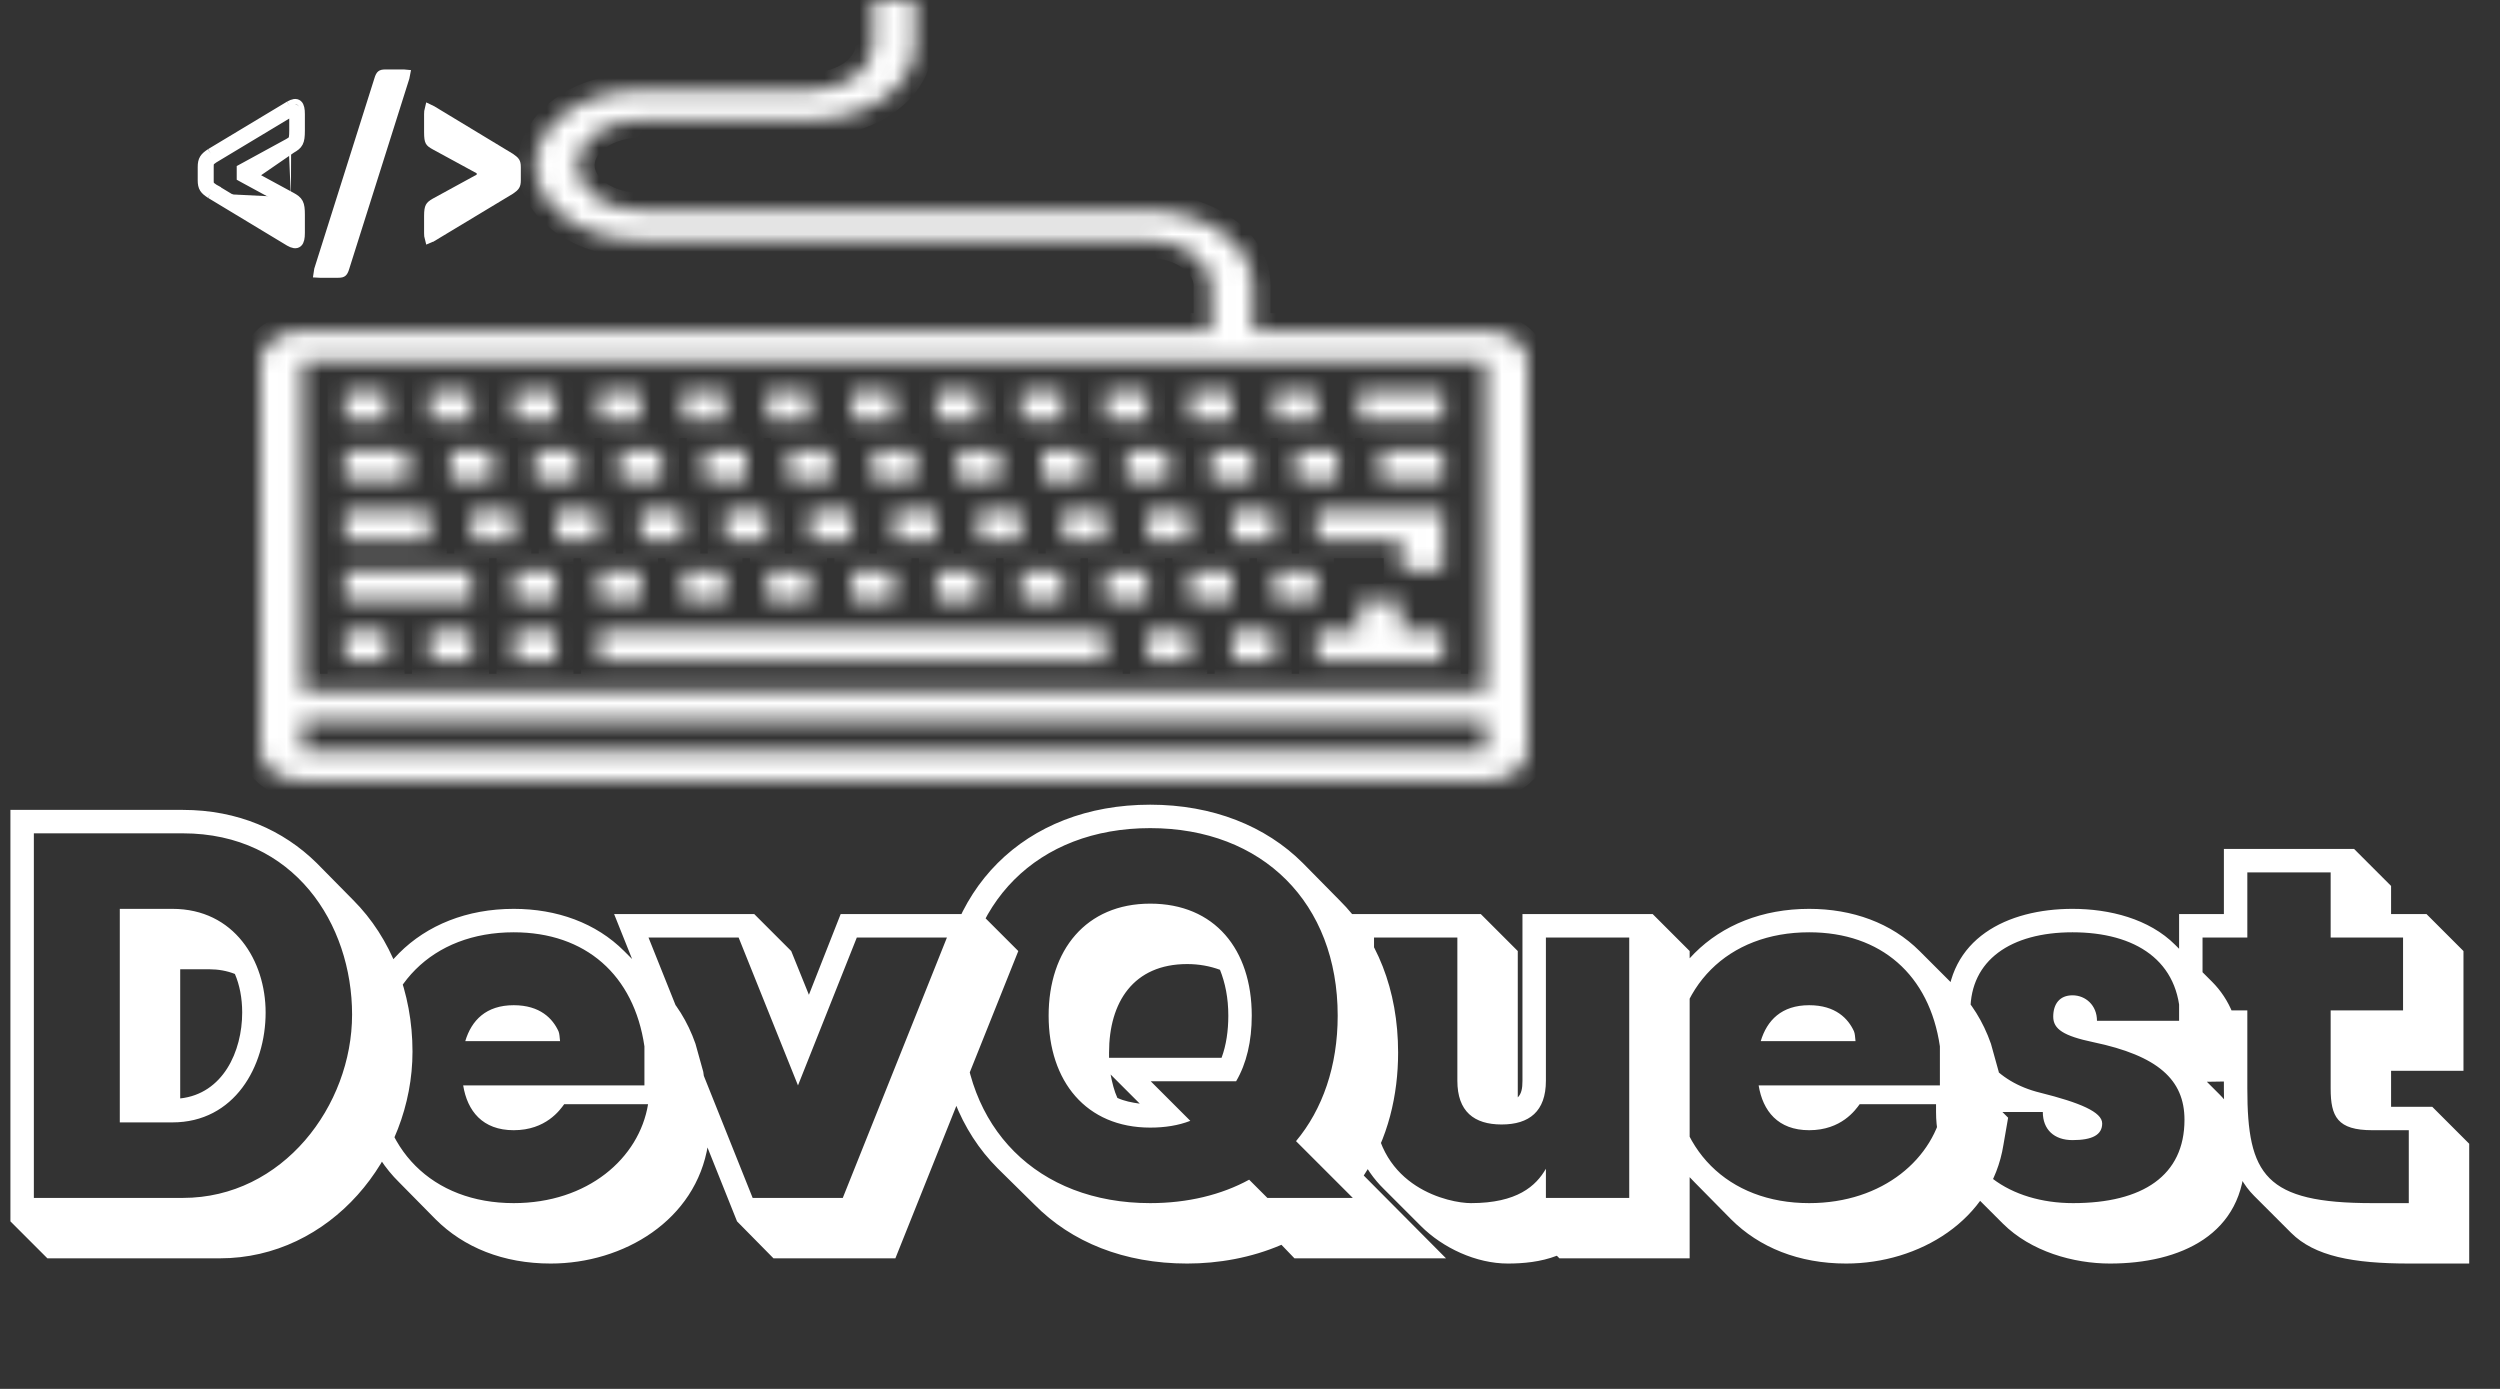 <svg width="144" height="80" viewBox="0 0 144 80" fill="none" xmlns="http://www.w3.org/2000/svg">
<rect x="0" y="0" width="144" height="80" fill="#333333" stroke="none"/>
<path d="M18.24 49.71L20.34 51.84C22.53 54.03 23.76 57.18 23.76 60.57C23.76 66.72 19.02 72.48 12.66 72.48H2.73L0.6 70.35V46.65H10.53C13.71 46.65 16.32 47.82 18.24 49.71ZM1.95 48V69H10.53C16.29 69 20.28 63.69 20.28 58.44C20.28 53.22 16.95 48 10.53 48H1.95ZM9.93 64.65H6.9V52.35H9.93C13.5 52.35 15.3 55.35 15.3 58.32C15.3 61.44 13.5 64.65 9.93 64.65ZM13.53 56.1C13.08 55.92 12.57 55.83 12.06 55.83H10.38V63.27C12.84 63 13.95 60.57 13.95 58.32C13.95 57.48 13.8 56.73 13.53 56.1ZM35.949 54.78L38.079 56.91C38.919 57.75 39.609 58.83 40.059 60.12L40.509 61.74L40.599 62.4V63.93L41.049 64.38L40.779 65.94C40.089 70.29 35.919 72.78 31.719 72.78C28.989 72.78 26.709 71.85 25.089 70.23L22.989 68.1C21.369 66.51 20.439 64.2 20.439 61.5C20.439 56.1 24.189 52.35 29.589 52.35C32.079 52.35 34.329 53.16 35.949 54.78ZM37.329 63.6H32.499C32.259 63.93 31.449 65.1 29.589 65.1C27.789 65.1 26.919 63.99 26.679 62.52H37.119V60.27C36.519 56.16 33.729 53.7 29.589 53.7C24.909 53.7 21.789 56.82 21.789 61.5C21.789 66.18 24.909 69.3 29.589 69.3C33.849 69.3 36.819 66.72 37.329 63.6ZM32.259 59.97H26.799C27.159 58.77 27.999 57.9 29.589 57.9C31.119 57.9 31.839 58.68 32.169 59.4C32.229 59.55 32.229 59.7 32.259 59.97ZM48.423 52.65H56.523L58.654 54.78L51.574 72.48H44.553L42.453 70.35L35.373 52.65H43.444L45.574 54.78L46.593 57.3L48.423 52.65ZM48.544 69L54.544 54H49.353L45.964 62.52L42.544 54H37.353L43.353 69H48.544ZM66.251 46.35C69.851 46.35 72.911 47.58 75.041 49.71L77.141 51.84C79.301 53.97 80.531 57 80.531 60.63C80.531 63.06 79.961 65.58 78.551 67.71L83.291 72.48H74.561L73.811 71.7C72.071 72.45 70.181 72.78 68.381 72.78C64.751 72.78 61.721 71.55 59.591 69.39L57.461 67.29C55.331 65.16 54.101 62.1 54.101 58.5C54.101 51.27 59.021 46.35 66.251 46.35ZM55.451 58.5C55.451 64.98 59.771 69.3 66.251 69.3C68.411 69.3 70.361 68.82 71.951 67.95L73.001 69H77.921L74.651 65.73C76.181 63.9 77.051 61.41 77.051 58.5C77.051 52.02 72.731 47.7 66.251 47.7C59.771 47.7 55.451 52.02 55.451 58.5ZM60.401 58.5C60.401 54.72 62.561 52.05 66.251 52.05C69.971 52.05 72.101 54.69 72.101 58.5C72.101 59.97 71.801 61.26 71.201 62.28H66.281L68.561 64.56C67.871 64.83 67.091 64.95 66.251 64.95C62.561 64.95 60.401 62.28 60.401 58.5ZM70.271 55.86C69.701 55.65 69.071 55.53 68.381 55.53C65.291 55.53 63.881 57.72 63.881 60.63V60.93H70.361C70.631 60.21 70.751 59.37 70.751 58.5C70.751 57.48 70.571 56.61 70.271 55.86ZM65.651 63.57L63.971 61.89C64.061 62.37 64.181 62.85 64.361 63.24C64.751 63.42 65.201 63.51 65.651 63.57ZM87.694 52.65H95.194L97.324 54.78V72.48H89.824L89.674 72.33C88.744 72.69 87.724 72.78 86.854 72.78C85.024 72.78 83.104 71.88 81.844 70.62L79.714 68.49C78.544 67.35 77.794 65.76 77.794 63.9V52.65H85.294L87.424 54.78V63.21C87.634 63 87.694 62.7 87.694 62.25V52.65ZM93.844 69V54H89.044V62.25C89.044 64.02 88.084 64.77 86.494 64.77C84.904 64.77 83.944 64.02 83.944 62.25V54H79.144V63.9C79.384 68.43 83.494 69.3 84.724 69.3C87.394 69.3 88.474 68.31 89.044 67.32V69H93.844ZM110.568 54.78L112.698 56.91C113.538 57.75 114.228 58.83 114.678 60.12L115.128 61.74L115.218 62.4V63.93L115.668 64.38L115.398 65.94C114.708 70.29 110.538 72.78 106.338 72.78C103.608 72.78 101.328 71.85 99.708 70.23L97.608 68.1C95.988 66.51 95.058 64.2 95.058 61.5C95.058 56.1 98.808 52.35 104.208 52.35C106.698 52.35 108.948 53.16 110.568 54.78ZM111.948 63.6H107.118C106.878 63.93 106.068 65.1 104.208 65.1C102.408 65.1 101.538 63.99 101.298 62.52H111.738V60.27C111.138 56.16 108.348 53.7 104.208 53.7C99.528 53.7 96.408 56.82 96.408 61.5C96.408 66.18 99.528 69.3 104.208 69.3C108.468 69.3 111.438 66.72 111.948 63.6ZM106.878 59.97H101.418C101.778 58.77 102.618 57.9 104.208 57.9C105.738 57.9 106.458 58.68 106.788 59.4C106.848 59.55 106.848 59.7 106.878 59.97ZM125.286 54.42L127.416 56.55C128.406 57.54 129.066 58.98 129.066 60.93V62.28L127.116 62.31L127.836 63.03C128.706 63.9 129.306 65.07 129.306 66.63C129.306 71.13 125.556 72.78 121.536 72.78C119.436 72.78 116.976 72.09 115.356 70.47L113.226 68.34C112.206 67.32 111.516 65.91 111.516 64.05V62.7H114.156C112.926 61.65 112.146 60.15 112.146 58.2C112.146 54.06 115.626 52.35 119.376 52.35C121.506 52.35 123.786 52.92 125.286 54.42ZM125.826 64.5C125.826 62.19 124.296 60.81 120.576 60.03C118.866 59.67 118.266 59.28 118.266 58.56C118.266 57.84 118.626 57.33 119.376 57.33C120.126 57.33 120.786 57.9 120.786 58.8H125.586C125.586 55.32 122.976 53.7 119.376 53.7C115.806 53.7 113.496 55.32 113.496 58.2C113.496 60.45 114.936 62.31 117.516 62.94C119.796 63.51 121.086 64.05 121.086 64.71C121.086 65.37 120.516 65.67 119.376 65.67C118.326 65.67 117.666 65.07 117.666 64.05H112.866C112.866 67.32 115.806 69.3 119.406 69.3C123.426 69.3 125.826 67.71 125.826 64.5ZM137.726 52.65H139.766L141.896 54.78V61.68H137.726V63.75H140.096L142.226 65.88V72.78H138.776C135.536 72.78 133.316 72.36 131.966 71.01L129.836 68.88C128.636 67.68 128.096 65.76 128.096 62.7V61.68H127.646L125.516 59.55V52.65H128.096V48.9H135.596L137.726 51.03V52.65ZM134.246 62.7V58.2H138.416V54H134.246V50.25H129.446V54H126.866V58.2H129.446V62.7C129.446 67.68 130.466 69.3 136.646 69.3H138.746V65.1H136.646C134.636 65.1 134.246 64.32 134.246 62.7Z" fill="white"/>
<path d="M16.769 8.538C17.166 8.31 17.261 8.188 17.261 7.531V6.583C17.263 6.021 17.115 5.869 16.687 6.111M16.769 8.538L14.378 10.184L14.479 10.13L16.755 11.365M16.769 8.538L16.619 8.278C16.62 8.277 16.621 8.277 16.622 8.276M16.769 8.538L16.625 8.275L16.622 8.276M16.687 6.111L12.14 8.847M16.687 6.111L16.842 6.368L16.839 6.371M16.687 6.111L16.835 6.372C16.836 6.372 16.837 6.371 16.839 6.371M12.14 8.847C11.798 9.075 11.688 9.213 11.688 9.623V10.382C11.688 10.792 11.797 10.914 12.14 11.142M12.14 8.847L12.306 9.097C12.305 9.098 12.303 9.099 12.301 9.101M12.14 8.847L12.295 9.104L12.301 9.101M12.14 11.142L16.687 13.888C17.112 14.132 17.261 13.979 17.261 13.417V12.372C17.261 11.719 17.179 11.597 16.755 11.365M12.14 11.142L12.295 10.885L12.301 10.889M12.14 11.142L12.306 10.892C12.304 10.891 12.303 10.89 12.301 10.889M16.755 11.365L16.611 11.629L16.611 11.629C16.823 11.744 16.873 11.796 16.901 11.849C16.936 11.917 16.961 12.04 16.961 12.372V13.417C16.961 13.537 16.954 13.623 16.942 13.681M16.755 11.365L16.611 11.629L14.091 10.261L13.935 10.175V9.997V9.921V9.743L14.091 9.658L16.622 8.276M16.622 8.276C16.818 8.164 16.868 8.113 16.897 8.057C16.933 7.988 16.96 7.861 16.96 7.531V6.583V6.581C16.961 6.462 16.954 6.377 16.943 6.319M16.943 6.319C16.972 6.307 16.991 6.302 17.002 6.3C17.005 6.3 17.006 6.3 17.006 6.3C17.006 6.3 17 6.3 16.989 6.298C16.972 6.294 16.954 6.285 16.939 6.272C16.928 6.263 16.924 6.256 16.924 6.256C16.924 6.256 16.931 6.269 16.939 6.304C16.941 6.309 16.942 6.314 16.943 6.319ZM16.943 6.319C16.916 6.33 16.882 6.346 16.839 6.371M16.839 6.371L12.301 9.101M12.301 9.101C12.137 9.21 12.074 9.271 12.041 9.324C12.013 9.37 11.988 9.442 11.988 9.623V10.382C11.988 10.564 12.013 10.63 12.039 10.669C12.071 10.72 12.132 10.776 12.301 10.889M12.301 10.889L16.839 13.629M16.839 13.629C16.838 13.629 16.838 13.628 16.837 13.628L16.687 13.888L16.843 13.631L16.839 13.629ZM16.839 13.629C16.882 13.654 16.916 13.67 16.942 13.681M16.942 13.681C16.941 13.686 16.94 13.69 16.939 13.695C16.931 13.73 16.923 13.743 16.924 13.743C16.924 13.743 16.927 13.736 16.938 13.727C16.952 13.715 16.97 13.706 16.987 13.702C17.003 13.699 17.009 13.701 17.001 13.7C16.991 13.698 16.971 13.693 16.942 13.681Z" fill="white" stroke="white" stroke-width="0.6"/>
<path d="M21.846 4.619L21.846 4.619L21.848 4.611C21.903 4.418 21.951 4.362 21.976 4.342C21.996 4.326 22.044 4.3 22.206 4.3H23.262C23.289 4.3 23.31 4.301 23.327 4.303C23.322 4.335 23.312 4.379 23.293 4.438L23.293 4.438L19.835 15.38L19.835 15.38L19.833 15.388C19.778 15.581 19.73 15.638 19.705 15.658C19.685 15.674 19.637 15.7 19.475 15.7H18.419C18.395 15.7 18.375 15.699 18.36 15.698C18.364 15.664 18.373 15.618 18.39 15.556L21.846 4.619Z" fill="white" stroke="white" stroke-width="0.6"/>
<path d="M27.602 9.719L25.09 8.352C25.09 8.352 25.09 8.352 25.09 8.352C24.877 8.236 24.822 8.183 24.791 8.127C24.755 8.06 24.727 7.938 24.727 7.61V6.578C24.727 6.455 24.738 6.371 24.752 6.317C24.776 6.328 24.809 6.345 24.851 6.373L24.851 6.373L24.86 6.378L29.389 9.117C29.548 9.224 29.613 9.289 29.647 9.344C29.676 9.391 29.7 9.461 29.7 9.623V10.382C29.7 10.544 29.677 10.62 29.645 10.673C29.611 10.731 29.545 10.798 29.389 10.903L24.86 13.632L24.859 13.632C24.813 13.661 24.777 13.677 24.752 13.687C24.738 13.636 24.727 13.553 24.727 13.431V12.445C24.727 12.137 24.757 12.008 24.796 11.934C24.831 11.869 24.891 11.809 25.079 11.701L27.603 10.321L27.759 10.236V10.058V9.982V9.804L27.602 9.719Z" fill="white" stroke="white" stroke-width="0.6"/>
<mask id="path-5-inside-1_296_1597" fill="white">
<path d="M50.283 0V2.596C50.282 3.284 49.897 3.944 49.213 4.431C48.529 4.918 47.601 5.192 46.633 5.192H36.9C35.287 5.192 33.739 5.648 32.598 6.46C31.458 7.271 30.817 8.372 30.817 9.519C30.817 10.667 31.458 11.767 32.598 12.579C33.739 13.39 35.287 13.846 36.9 13.846H66.1C67.068 13.847 67.995 14.121 68.68 14.607C69.364 15.094 69.749 15.754 69.75 16.442V19.038H17.433C16.788 19.039 16.17 19.221 15.714 19.546C15.257 19.87 15.001 20.31 15 20.769V43.269C15.001 43.728 15.257 44.168 15.714 44.492C16.17 44.817 16.788 44.999 17.433 45H85.567C86.212 44.999 86.83 44.817 87.287 44.492C87.743 44.168 87.999 43.728 88 43.269V20.769C87.999 20.31 87.743 19.87 87.287 19.546C86.83 19.221 86.212 19.039 85.567 19.038H72.183V16.442C72.181 15.295 71.54 14.195 70.4 13.384C69.259 12.573 67.713 12.117 66.1 12.115H36.9C35.932 12.115 35.004 11.842 34.319 11.355C33.635 10.868 33.25 10.208 33.25 9.519C33.25 8.831 33.635 8.17 34.319 7.683C35.004 7.197 35.932 6.923 36.9 6.923H46.633C48.246 6.922 49.792 6.465 50.933 5.654C52.073 4.843 52.715 3.743 52.717 2.596V0H50.283ZM17.432 20.769H17.433H85.567V39.808H17.433L17.432 20.769ZM19.867 22.5V24.231H22.3V22.5H19.867ZM24.733 22.5V24.231H27.167V22.5H24.733ZM29.6 22.5V24.231H32.033V22.5H29.6ZM34.467 22.5V24.231H36.9V22.5H34.467ZM39.333 22.5V24.231H41.767V22.5H39.333ZM44.2 22.5V24.231H46.633V22.5H44.2ZM49.067 22.5V24.231H51.5V22.5H49.067ZM53.933 22.5V24.231H56.367V22.5H53.933ZM58.8 22.5V24.231H61.233V22.5H58.8ZM63.667 22.5V24.231H66.1V22.5H63.667ZM68.533 22.5V24.231H70.967V22.5H68.533ZM73.4 22.5V24.231H75.833V22.5H73.4ZM78.267 22.5V24.231H83.133V22.5H78.267ZM19.867 25.962V27.692H23.517V25.962H19.867ZM25.95 25.962V27.692H28.383V25.962H25.95ZM30.817 25.962V27.692H33.25V25.962H30.817ZM35.683 25.962V27.692H38.117V25.962H35.683ZM40.55 25.962V27.692H42.983V25.962H40.55ZM45.417 25.962V27.692H47.85V25.962H45.417ZM50.283 25.962V27.692H52.717V25.962H50.283ZM55.15 25.962V27.692H57.583V25.962H55.15ZM60.017 25.962V27.692H62.45V25.962H60.017ZM64.883 25.962V27.692H67.317V25.962H64.883ZM69.75 25.962V27.692H72.183V25.962H69.75ZM74.617 25.962V27.692H77.05V25.962H74.617ZM79.483 25.962V27.692H83.133V25.962H79.483ZM19.867 29.423V31.154H24.733V29.423H19.867ZM27.167 29.423V31.154H29.6V29.423H27.167ZM32.033 29.423V31.154H34.467V29.423H32.033ZM36.9 29.423V31.154H39.333V29.423H36.9ZM41.767 29.423V31.154H44.2V29.423H41.767ZM46.633 29.423V31.154H49.067V29.423H46.633ZM51.5 29.423V31.154H53.933V29.423H51.5ZM56.367 29.423V31.154H58.8V29.423H56.367ZM61.233 29.423V31.154H63.667V29.423H61.233ZM66.1 29.423V31.154H68.533V29.423H66.1ZM70.967 29.423V31.154H73.4V29.423H70.967ZM75.833 29.423V31.154H80.7V32.885H83.133V29.423H75.833ZM19.867 32.885V34.615H27.167V32.885H19.867ZM29.6 32.885V34.615H32.033V32.885H29.6ZM34.467 32.885V34.615H36.9V32.885H34.467ZM39.333 32.885V34.615H41.767V32.885H39.333ZM44.2 32.885V34.615H46.633V32.885H44.2ZM49.067 32.885V34.615H51.5V32.885H49.067ZM53.933 32.885V34.615H56.367V32.885H53.933ZM58.8 32.885V34.615H61.233V32.885H58.8ZM63.667 32.885V34.615H66.1V32.885H63.667ZM68.533 32.885V34.615H70.967V32.885H68.533ZM73.4 32.885V34.615H75.833V32.885H73.4ZM78.267 34.615V36.346H75.833V38.077H83.133V36.346H80.7V34.615H78.267ZM19.867 36.346V38.077H22.3V36.346H19.867ZM24.733 36.346V38.077H27.167V36.346H24.733ZM29.6 36.346V38.077H32.033V36.346H29.6ZM34.467 36.346V38.077H63.667V36.346H34.467ZM66.1 36.346V38.077H68.533V36.346H66.1ZM70.967 36.346V38.077H73.4V36.346H70.967ZM17.433 41.538H85.567V43.269H17.433V41.538Z"/>
</mask>
<path d="M50.283 0V2.596C50.282 3.284 49.897 3.944 49.213 4.431C48.529 4.918 47.601 5.192 46.633 5.192H36.9C35.287 5.192 33.739 5.648 32.598 6.46C31.458 7.271 30.817 8.372 30.817 9.519C30.817 10.667 31.458 11.767 32.598 12.579C33.739 13.39 35.287 13.846 36.9 13.846H66.1C67.068 13.847 67.995 14.121 68.68 14.607C69.364 15.094 69.749 15.754 69.75 16.442V19.038H17.433C16.788 19.039 16.17 19.221 15.714 19.546C15.257 19.87 15.001 20.31 15 20.769V43.269C15.001 43.728 15.257 44.168 15.714 44.492C16.17 44.817 16.788 44.999 17.433 45H85.567C86.212 44.999 86.83 44.817 87.287 44.492C87.743 44.168 87.999 43.728 88 43.269V20.769C87.999 20.31 87.743 19.87 87.287 19.546C86.83 19.221 86.212 19.039 85.567 19.038H72.183V16.442C72.181 15.295 71.54 14.195 70.4 13.384C69.259 12.573 67.713 12.117 66.1 12.115H36.9C35.932 12.115 35.004 11.842 34.319 11.355C33.635 10.868 33.25 10.208 33.25 9.519C33.25 8.831 33.635 8.17 34.319 7.683C35.004 7.197 35.932 6.923 36.9 6.923H46.633C48.246 6.922 49.792 6.465 50.933 5.654C52.073 4.843 52.715 3.743 52.717 2.596V0H50.283ZM17.432 20.769H17.433H85.567V39.808H17.433L17.432 20.769ZM19.867 22.5V24.231H22.3V22.5H19.867ZM24.733 22.5V24.231H27.167V22.5H24.733ZM29.6 22.5V24.231H32.033V22.5H29.6ZM34.467 22.5V24.231H36.9V22.5H34.467ZM39.333 22.5V24.231H41.767V22.5H39.333ZM44.2 22.5V24.231H46.633V22.5H44.2ZM49.067 22.5V24.231H51.5V22.5H49.067ZM53.933 22.5V24.231H56.367V22.5H53.933ZM58.8 22.5V24.231H61.233V22.5H58.8ZM63.667 22.5V24.231H66.1V22.5H63.667ZM68.533 22.5V24.231H70.967V22.5H68.533ZM73.4 22.5V24.231H75.833V22.5H73.4ZM78.267 22.5V24.231H83.133V22.5H78.267ZM19.867 25.962V27.692H23.517V25.962H19.867ZM25.95 25.962V27.692H28.383V25.962H25.95ZM30.817 25.962V27.692H33.25V25.962H30.817ZM35.683 25.962V27.692H38.117V25.962H35.683ZM40.55 25.962V27.692H42.983V25.962H40.55ZM45.417 25.962V27.692H47.85V25.962H45.417ZM50.283 25.962V27.692H52.717V25.962H50.283ZM55.15 25.962V27.692H57.583V25.962H55.15ZM60.017 25.962V27.692H62.45V25.962H60.017ZM64.883 25.962V27.692H67.317V25.962H64.883ZM69.75 25.962V27.692H72.183V25.962H69.75ZM74.617 25.962V27.692H77.05V25.962H74.617ZM79.483 25.962V27.692H83.133V25.962H79.483ZM19.867 29.423V31.154H24.733V29.423H19.867ZM27.167 29.423V31.154H29.6V29.423H27.167ZM32.033 29.423V31.154H34.467V29.423H32.033ZM36.9 29.423V31.154H39.333V29.423H36.9ZM41.767 29.423V31.154H44.2V29.423H41.767ZM46.633 29.423V31.154H49.067V29.423H46.633ZM51.5 29.423V31.154H53.933V29.423H51.5ZM56.367 29.423V31.154H58.8V29.423H56.367ZM61.233 29.423V31.154H63.667V29.423H61.233ZM66.1 29.423V31.154H68.533V29.423H66.1ZM70.967 29.423V31.154H73.4V29.423H70.967ZM75.833 29.423V31.154H80.7V32.885H83.133V29.423H75.833ZM19.867 32.885V34.615H27.167V32.885H19.867ZM29.6 32.885V34.615H32.033V32.885H29.6ZM34.467 32.885V34.615H36.9V32.885H34.467ZM39.333 32.885V34.615H41.767V32.885H39.333ZM44.2 32.885V34.615H46.633V32.885H44.2ZM49.067 32.885V34.615H51.5V32.885H49.067ZM53.933 32.885V34.615H56.367V32.885H53.933ZM58.8 32.885V34.615H61.233V32.885H58.8ZM63.667 32.885V34.615H66.1V32.885H63.667ZM68.533 32.885V34.615H70.967V32.885H68.533ZM73.4 32.885V34.615H75.833V32.885H73.4ZM78.267 34.615V36.346H75.833V38.077H83.133V36.346H80.7V34.615H78.267ZM19.867 36.346V38.077H22.3V36.346H19.867ZM24.733 36.346V38.077H27.167V36.346H24.733ZM29.6 36.346V38.077H32.033V36.346H29.6ZM34.467 36.346V38.077H63.667V36.346H34.467ZM66.1 36.346V38.077H68.533V36.346H66.1ZM70.967 36.346V38.077H73.4V36.346H70.967ZM17.433 41.538H85.567V43.269H17.433V41.538Z" fill="#FEFEFE" stroke="white" stroke-width="2" mask="url(#path-5-inside-1_296_1597)"/>
</svg>
